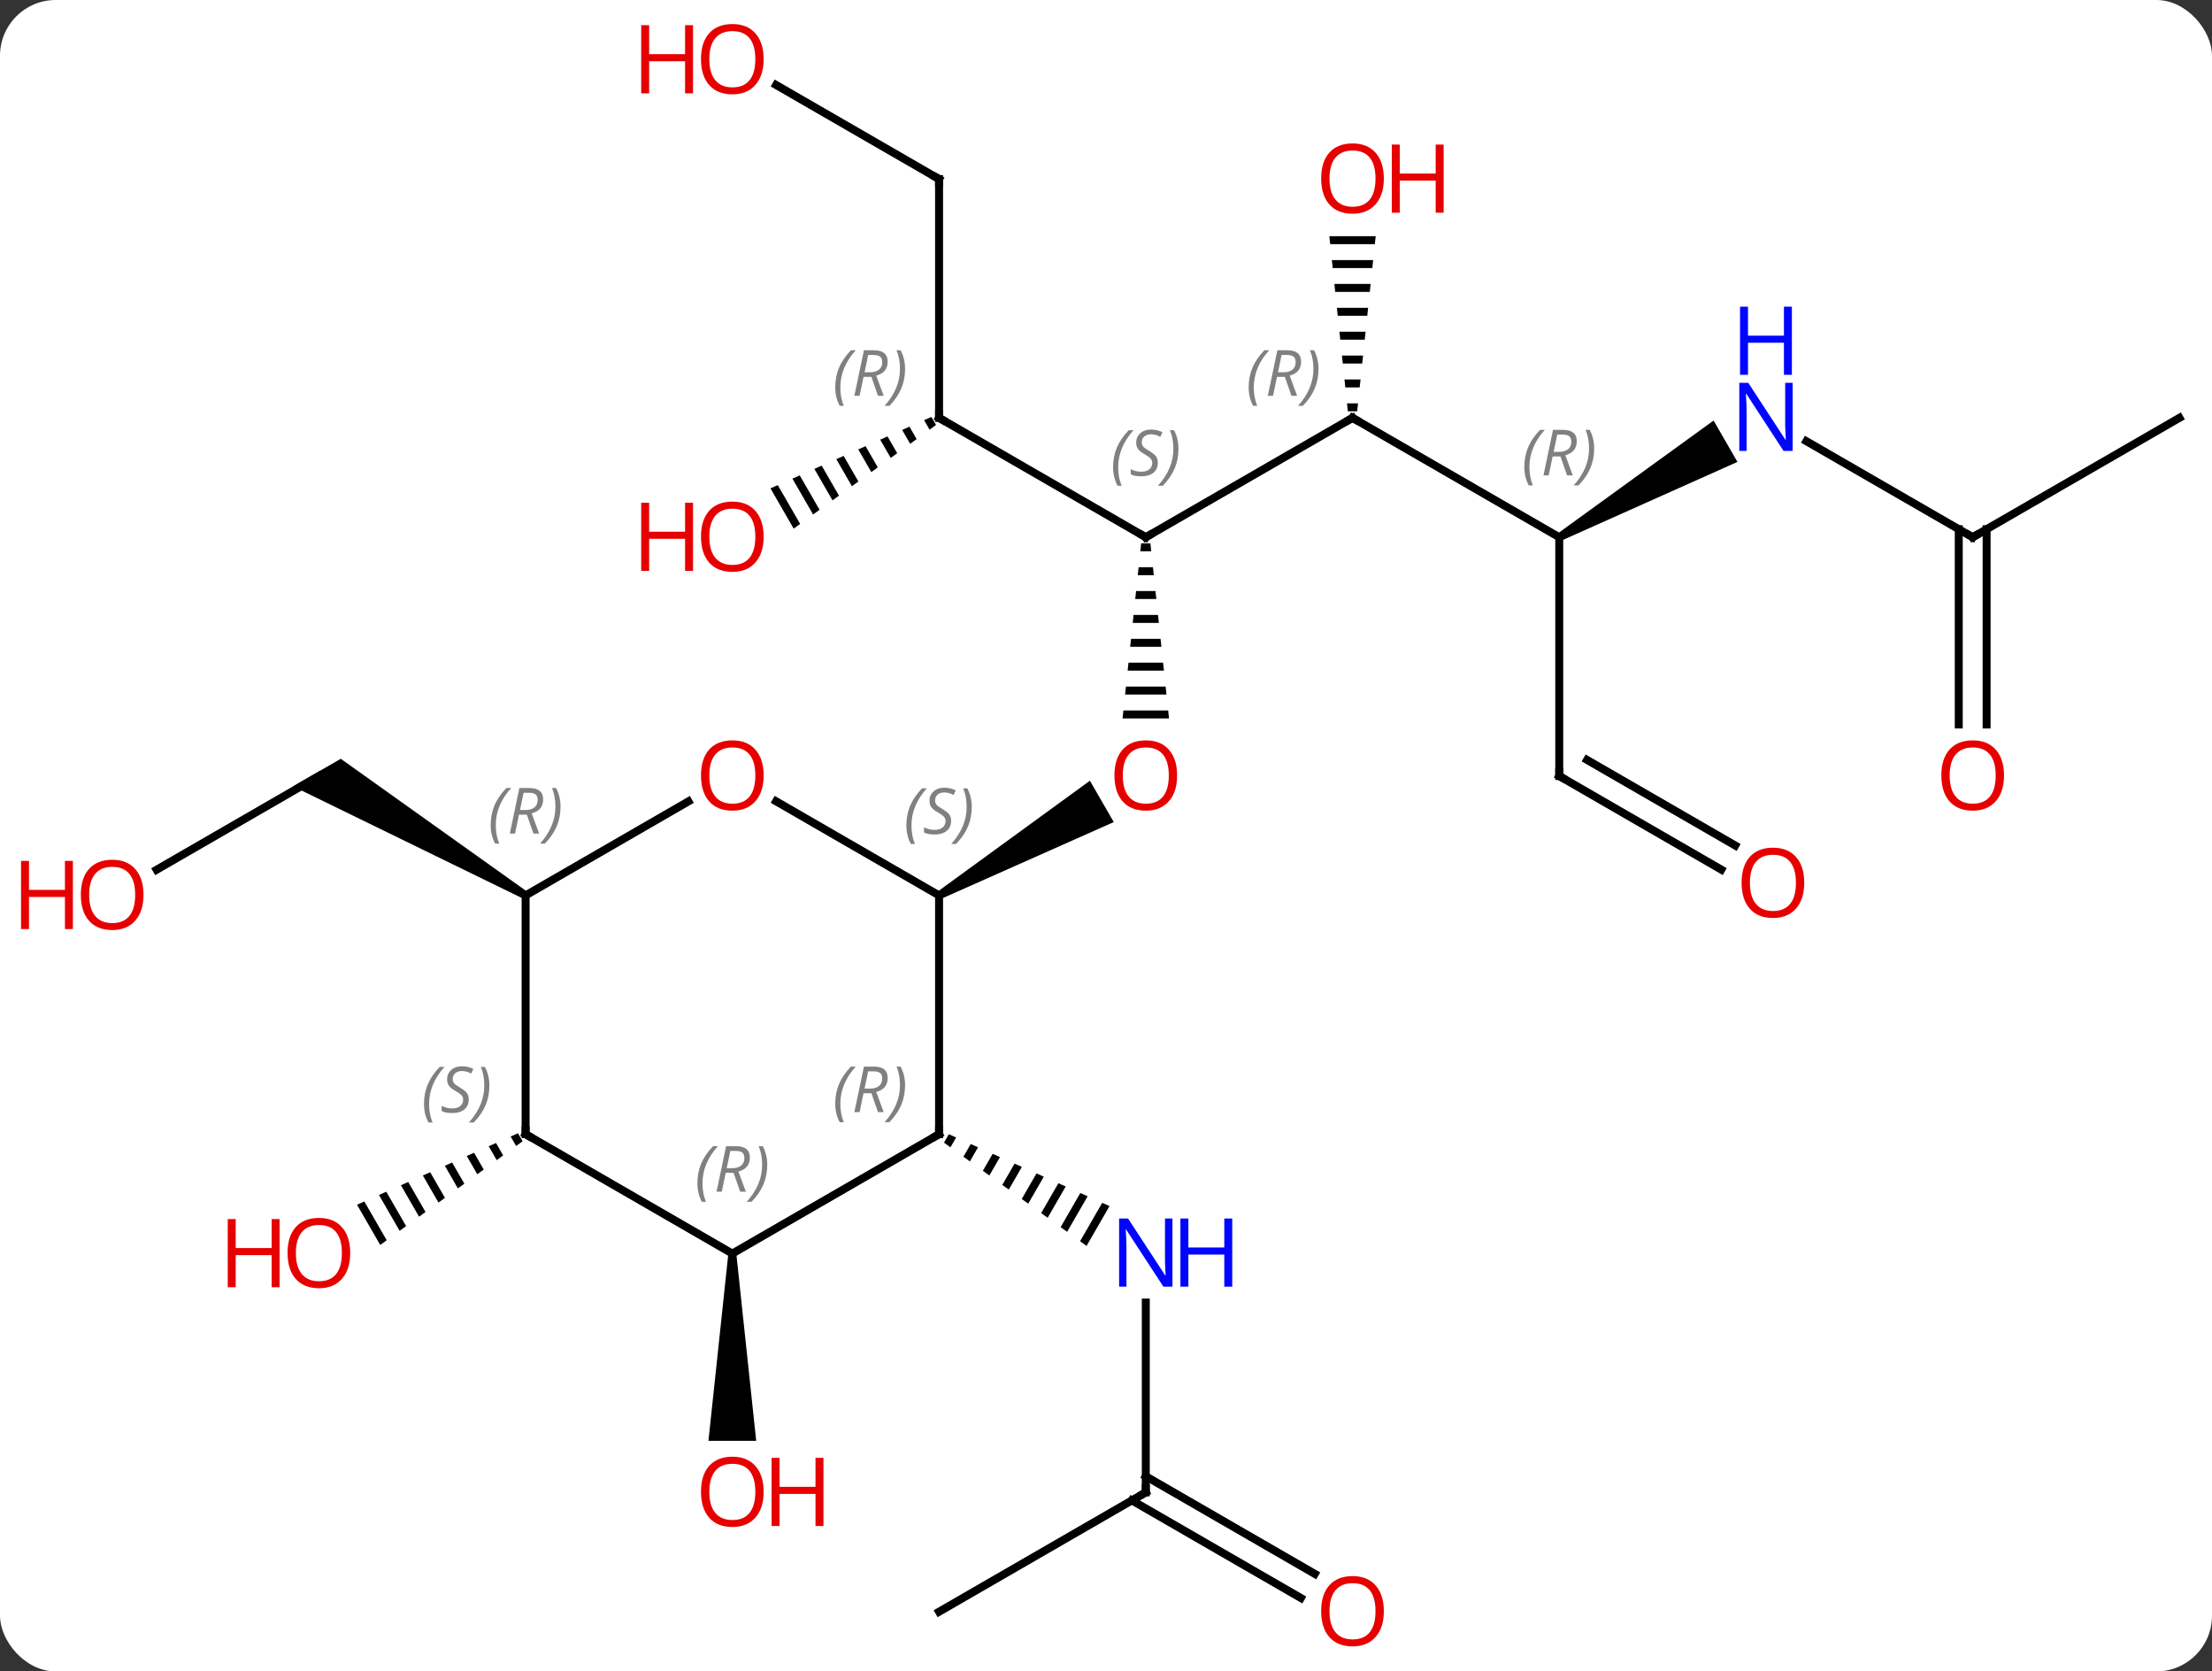 <svg width="278" viewBox="0 0 278 210" style="fill-opacity:1; color-rendering:auto; color-interpolation:auto; text-rendering:auto; stroke:black; stroke-linecap:square; stroke-miterlimit:10; shape-rendering:auto; stroke-opacity:1; fill:black; stroke-dasharray:none; font-weight:normal; stroke-width:1; font-family:'Open Sans'; font-style:normal; stroke-linejoin:miter; font-size:12; stroke-dashoffset:0; image-rendering:auto;" height="210" class="cas-substance-image" xmlns:xlink="http://www.w3.org/1999/xlink" xmlns="http://www.w3.org/2000/svg"><rect x="0" y="0" width="278" height="210" fill="#333333" stroke="none"/><svg class="cas-substance-single-component"><rect y="0" x="0" width="278" stroke="none" ry="7" rx="7" height="210" fill="white" class="cas-substance-group"/><svg y="0" x="0" width="278" viewBox="0 0 278 210" style="fill:black;" height="210" class="cas-substance-single-component-image"><svg><g><g transform="translate(144,105)" style="text-rendering:geometricPrecision; color-rendering:optimizeQuality; color-interpolation:linearRGB; stroke-linecap:butt; image-rendering:optimizeQuality;"><path style="stroke:none;" d="M-0.581 -36.738 L-0.687 -35.738 L0.687 -35.738 L0.581 -36.738 ZM-0.9 -33.738 L-1.006 -32.738 L1.006 -32.738 L0.9 -33.738 ZM-1.219 -30.738 L-1.325 -29.738 L1.325 -29.738 L1.219 -30.738 ZM-1.537 -27.738 L-1.644 -26.738 L1.644 -26.738 L1.537 -27.738 ZM-1.856 -24.738 L-1.963 -23.738 L1.963 -23.738 L1.856 -24.738 ZM-2.175 -21.738 L-2.281 -20.738 L2.281 -20.738 L2.175 -21.738 ZM-2.494 -18.738 L-2.6 -17.738 L2.6 -17.738 L2.494 -18.738 ZM-2.813 -15.738 L-2.919 -14.738 L2.919 -14.738 L2.813 -15.738 Z"/><path style="stroke:none;" d="M-25.73 7.933 L-26.23 7.067 L-7.023 -6.909 L-4.023 -1.713 Z"/><line y2="-52.5" y1="-37.5" x2="25.98" x1="0" style="fill:none;"/><line y2="-52.5" y1="-37.5" x2="-25.98" x1="0" style="fill:none;"/><line y2="-37.5" y1="-52.5" x2="51.963" x1="25.98" style="fill:none;"/><path style="stroke:none;" d="M23.067 -75.324 L23.173 -74.324 L28.787 -74.324 L28.893 -75.324 ZM23.384 -72.324 L23.49 -71.324 L28.47 -71.324 L28.576 -72.324 ZM23.701 -69.324 L23.807 -68.324 L28.153 -68.324 L28.259 -69.324 ZM24.019 -66.324 L24.124 -65.324 L27.836 -65.324 L27.941 -66.324 ZM24.336 -63.324 L24.441 -62.324 L27.519 -62.324 L27.624 -63.324 ZM24.653 -60.324 L24.759 -59.324 L27.201 -59.324 L27.307 -60.324 ZM24.97 -57.324 L25.076 -56.324 L26.884 -56.324 L26.99 -57.324 ZM25.287 -54.324 L25.393 -53.324 L26.567 -53.324 L26.673 -54.324 Z"/><line y2="-82.5" y1="-52.5" x2="-25.98" x1="-25.98" style="fill:none;"/><path style="stroke:none;" d="M-26.942 -52.617 L-27.861 -52.209 L-27.861 -52.209 L-27.174 -51.016 L-27.174 -51.016 L-26.36 -51.608 L-26.36 -51.608 L-26.942 -52.617 ZM-29.7 -51.392 L-30.619 -50.984 L-30.619 -50.984 L-29.613 -49.24 L-29.613 -49.24 L-28.8 -49.832 L-28.8 -49.832 L-29.7 -51.392 ZM-32.458 -50.168 L-33.377 -49.76 L-33.377 -49.76 L-32.053 -47.463 L-32.053 -47.463 L-31.24 -48.055 L-31.24 -48.055 L-32.458 -50.168 ZM-35.216 -48.944 L-36.136 -48.536 L-36.136 -48.536 L-34.493 -45.687 L-34.493 -45.687 L-33.679 -46.279 L-33.679 -46.279 L-35.216 -48.944 ZM-37.974 -47.719 L-38.893 -47.311 L-36.932 -43.911 L-36.932 -43.911 L-36.119 -44.503 L-36.119 -44.503 L-37.974 -47.719 ZM-40.732 -46.495 L-41.651 -46.087 L-41.651 -46.087 L-39.372 -42.134 L-39.372 -42.134 L-38.559 -42.727 L-38.559 -42.727 L-40.732 -46.495 ZM-43.49 -45.271 L-44.409 -44.862 L-44.409 -44.862 L-41.812 -40.358 L-41.812 -40.358 L-40.999 -40.95 L-43.49 -45.271 ZM-46.248 -44.046 L-47.167 -43.638 L-44.252 -38.582 L-44.252 -38.582 L-43.438 -39.174 L-46.248 -44.046 Z"/><path style="stroke:none;" d="M52.213 -37.067 L51.713 -37.933 L71.359 -52.163 L74.359 -46.967 Z"/><line y2="-7.5" y1="-37.5" x2="51.963" x1="51.963" style="fill:none;"/><line y2="-94.322" y1="-82.5" x2="-46.458" x1="-25.98" style="fill:none;"/><line y2="-37.5" y1="-49.565" x2="103.923" x1="83.027" style="fill:none;"/><line y2="4.259" y1="-7.5" x2="72.329" x1="51.963" style="fill:none;"/><line y2="1.228" y1="-9.521" x2="74.079" x1="55.463" style="fill:none;"/><line y2="-52.5" y1="-37.5" x2="129.903" x1="103.923" style="fill:none;"/><line y2="-13.977" y1="-38.51" x2="102.173" x1="102.173" style="fill:none;"/><line y2="-13.977" y1="-38.51" x2="105.673" x1="105.673" style="fill:none;"/><line y2="82.5" y1="58.656" x2="0" x1="0" style="fill:none;"/><path style="stroke:none;" d="M-24.753 37.504 L-25.363 38.561 L-25.363 38.561 L-24.548 39.151 L-24.548 39.151 L-23.835 37.914 L-23.835 37.914 L-24.753 37.504 ZM-21.999 38.735 L-22.919 40.331 L-22.105 40.921 L-21.081 39.145 L-21.081 39.145 L-21.999 38.735 ZM-19.244 39.966 L-20.476 42.101 L-19.661 42.691 L-19.661 42.691 L-18.326 40.377 L-19.244 39.966 ZM-16.49 41.197 L-18.032 43.871 L-18.032 43.871 L-17.218 44.461 L-17.218 44.461 L-15.572 41.608 L-15.572 41.608 L-16.49 41.197 ZM-13.736 42.428 L-15.589 45.641 L-15.589 45.641 L-14.774 46.231 L-14.774 46.231 L-12.818 42.839 L-12.818 42.839 L-13.736 42.428 ZM-10.982 43.66 L-13.145 47.41 L-13.145 47.41 L-12.331 48 L-12.331 48 L-10.064 44.07 L-10.064 44.07 L-10.982 43.66 ZM-8.228 44.891 L-10.702 49.18 L-10.702 49.18 L-9.887 49.77 L-9.887 49.77 L-7.31 45.301 L-7.31 45.301 L-8.228 44.891 ZM-5.474 46.122 L-8.258 50.95 L-8.258 50.95 L-7.444 51.54 L-7.444 51.54 L-4.556 46.532 L-4.556 46.532 L-5.474 46.122 Z"/><line y2="97.5" y1="82.5" x2="-25.98" x1="0" style="fill:none;"/><line y2="95.774" y1="83.51" x2="19.491" x1="-1.75" style="fill:none;"/><line y2="92.743" y1="80.479" x2="21.241" x1="-0" style="fill:none;"/><path style="stroke:none;" d="M-52.463 52.5 L-51.463 52.5 L-48.963 76.023 L-54.963 76.023 Z"/><line y2="4.274" y1="-7.5" x2="-124.316" x1="-103.923" style="fill:none;"/><path style="stroke:none;" d="M-77.693 7.067 L-78.193 7.933 L-107.173 -6.201 L-101.173 -9.665 Z"/><path style="stroke:none;" d="M-78.904 37.383 L-79.823 37.791 L-79.823 37.791 L-79.136 38.983 L-78.322 38.391 L-78.904 37.383 ZM-81.662 38.607 L-82.581 39.015 L-82.581 39.015 L-81.575 40.76 L-80.762 40.168 L-81.662 38.607 ZM-84.42 39.832 L-85.339 40.24 L-85.339 40.24 L-84.015 42.536 L-83.202 41.944 L-84.42 39.832 ZM-87.178 41.056 L-88.097 41.464 L-88.097 41.464 L-86.455 44.313 L-85.641 43.721 L-85.641 43.721 L-87.178 41.056 ZM-89.936 42.281 L-90.855 42.689 L-90.855 42.689 L-88.894 46.09 L-88.081 45.497 L-88.081 45.497 L-89.936 42.281 ZM-92.694 43.505 L-93.613 43.913 L-93.613 43.913 L-91.334 47.866 L-90.521 47.274 L-92.694 43.505 ZM-95.452 44.73 L-96.371 45.138 L-96.371 45.138 L-93.774 49.642 L-93.774 49.642 L-92.96 49.05 L-95.452 44.73 ZM-98.21 45.954 L-99.129 46.362 L-96.213 51.419 L-95.4 50.827 L-98.21 45.954 Z"/><line y2="37.5" y1="7.5" x2="-25.98" x1="-25.98" style="fill:none;"/><line y2="-4.322" y1="7.5" x2="-46.458" x1="-25.98" style="fill:none;"/><line y2="52.5" y1="37.5" x2="-51.963" x1="-25.98" style="fill:none;"/><line y2="7.5" y1="-4.311" x2="-77.943" x1="-57.486" style="fill:none;"/><line y2="37.5" y1="52.5" x2="-77.943" x1="-51.963" style="fill:none;"/><line y2="37.5" y1="7.5" x2="-77.943" x1="-77.943" style="fill:none;"/></g><g transform="translate(144,105)" style="fill:rgb(230,0,0); text-rendering:geometricPrecision; color-rendering:optimizeQuality; image-rendering:optimizeQuality; font-family:'Open Sans'; stroke:rgb(230,0,0); color-interpolation:linearRGB;"><path style="stroke:none;" d="M3.938 -7.57 Q3.938 -5.508 2.898 -4.328 Q1.859 -3.148 0.016 -3.148 Q-1.875 -3.148 -2.906 -4.312 Q-3.938 -5.477 -3.938 -7.586 Q-3.938 -9.68 -2.906 -10.828 Q-1.875 -11.977 0.016 -11.977 Q1.875 -11.977 2.906 -10.805 Q3.938 -9.633 3.938 -7.57 ZM-2.891 -7.57 Q-2.891 -5.836 -2.148 -4.93 Q-1.406 -4.023 0.016 -4.023 Q1.438 -4.023 2.164 -4.922 Q2.891 -5.82 2.891 -7.57 Q2.891 -9.305 2.164 -10.195 Q1.438 -11.086 0.016 -11.086 Q-1.406 -11.086 -2.148 -10.188 Q-2.891 -9.289 -2.891 -7.57 Z"/></g><g transform="translate(144,105)" style="stroke-linecap:butt; text-rendering:geometricPrecision; color-rendering:optimizeQuality; image-rendering:optimizeQuality; font-family:'Open Sans'; color-interpolation:linearRGB; stroke-miterlimit:5;"><path style="fill:none;" d="M0.433 -37.75 L0 -37.5 L-0.433 -37.75"/></g><g transform="translate(144,105)" style="stroke-linecap:butt; font-size:8.4px; fill:gray; text-rendering:geometricPrecision; image-rendering:optimizeQuality; color-rendering:optimizeQuality; font-family:'Open Sans'; font-style:italic; stroke:gray; color-interpolation:linearRGB; stroke-miterlimit:5;"><path style="stroke:none;" d="M-4.109 -46.297 Q-4.109 -47.625 -3.64 -48.75 Q-3.171 -49.875 -2.14 -50.953 L-1.53 -50.953 Q-2.499 -49.891 -2.983 -48.719 Q-3.468 -47.547 -3.468 -46.312 Q-3.468 -44.984 -3.03 -43.969 L-3.546 -43.969 Q-4.109 -45 -4.109 -46.297 ZM1.514 -46.891 Q1.514 -46.062 0.967 -45.609 Q0.42 -45.156 -0.58 -45.156 Q-0.986 -45.156 -1.298 -45.211 Q-1.611 -45.266 -1.892 -45.406 L-1.892 -46.062 Q-1.267 -45.734 -0.564 -45.734 Q0.061 -45.734 0.436 -46.031 Q0.811 -46.328 0.811 -46.844 Q0.811 -47.156 0.608 -47.383 Q0.405 -47.609 -0.158 -47.938 Q-0.752 -48.266 -0.978 -48.594 Q-1.205 -48.922 -1.205 -49.375 Q-1.205 -50.109 -0.689 -50.57 Q-0.173 -51.031 0.67 -51.031 Q1.045 -51.031 1.381 -50.953 Q1.717 -50.875 2.092 -50.703 L1.827 -50.109 Q1.577 -50.266 1.256 -50.352 Q0.936 -50.438 0.67 -50.438 Q0.139 -50.438 -0.181 -50.164 Q-0.502 -49.891 -0.502 -49.422 Q-0.502 -49.219 -0.431 -49.07 Q-0.361 -48.922 -0.22 -48.789 Q-0.08 -48.656 0.342 -48.406 Q0.905 -48.062 1.108 -47.867 Q1.311 -47.672 1.413 -47.438 Q1.514 -47.203 1.514 -46.891 ZM4.109 -48.609 Q4.109 -47.281 3.632 -46.148 Q3.155 -45.016 2.14 -43.969 L1.53 -43.969 Q3.468 -46.125 3.468 -48.609 Q3.468 -49.938 3.03 -50.953 L3.546 -50.953 Q4.109 -49.891 4.109 -48.609 Z"/><path style="fill:none; stroke:black;" d="M25.547 -52.25 L25.98 -52.5 L26.413 -52.25"/><path style="stroke:none;" d="M12.931 -56.336 Q12.931 -57.664 13.4 -58.789 Q13.868 -59.914 14.9 -60.992 L15.509 -60.992 Q14.54 -59.93 14.056 -58.758 Q13.572 -57.586 13.572 -56.352 Q13.572 -55.023 14.009 -54.008 L13.493 -54.008 Q12.931 -55.039 12.931 -56.336 ZM16.491 -57.648 L15.991 -55.273 L15.335 -55.273 L16.538 -60.992 L17.788 -60.992 Q19.522 -60.992 19.522 -59.555 Q19.522 -58.195 18.085 -57.805 L19.022 -55.273 L18.304 -55.273 L17.476 -57.648 L16.491 -57.648 ZM17.069 -60.398 Q16.679 -58.477 16.616 -58.227 L17.272 -58.227 Q18.022 -58.227 18.429 -58.555 Q18.835 -58.883 18.835 -59.508 Q18.835 -59.977 18.577 -60.187 Q18.319 -60.398 17.726 -60.398 L17.069 -60.398 ZM21.708 -58.648 Q21.708 -57.32 21.232 -56.187 Q20.755 -55.055 19.74 -54.008 L19.13 -54.008 Q21.068 -56.164 21.068 -58.648 Q21.068 -59.977 20.63 -60.992 L21.146 -60.992 Q21.708 -59.93 21.708 -58.648 Z"/><path style="fill:none; stroke:black;" d="M-25.547 -52.25 L-25.98 -52.5 L-25.98 -53"/><path style="stroke:none;" d="M-39.029 -56.336 Q-39.029 -57.664 -38.56 -58.789 Q-38.092 -59.914 -37.06 -60.992 L-36.451 -60.992 Q-37.42 -59.93 -37.904 -58.758 Q-38.388 -57.586 -38.388 -56.352 Q-38.388 -55.023 -37.951 -54.008 L-38.467 -54.008 Q-39.029 -55.039 -39.029 -56.336 ZM-35.469 -57.648 L-35.969 -55.273 L-36.625 -55.273 L-35.422 -60.992 L-34.172 -60.992 Q-32.438 -60.992 -32.438 -59.555 Q-32.438 -58.195 -33.875 -57.805 L-32.938 -55.273 L-33.656 -55.273 L-34.484 -57.648 L-35.469 -57.648 ZM-34.891 -60.398 Q-35.281 -58.477 -35.344 -58.227 L-34.688 -58.227 Q-33.938 -58.227 -33.531 -58.555 Q-33.125 -58.883 -33.125 -59.508 Q-33.125 -59.977 -33.383 -60.187 Q-33.641 -60.398 -34.234 -60.398 L-34.891 -60.398 ZM-30.252 -58.648 Q-30.252 -57.32 -30.728 -56.187 Q-31.205 -55.055 -32.22 -54.008 L-32.83 -54.008 Q-30.892 -56.164 -30.892 -58.648 Q-30.892 -59.977 -31.33 -60.992 L-30.814 -60.992 Q-30.252 -59.93 -30.252 -58.648 Z"/><path style="stroke:none;" d="M47.574 -46.336 Q47.574 -47.664 48.043 -48.789 Q48.512 -49.914 49.543 -50.992 L50.152 -50.992 Q49.184 -49.93 48.699 -48.758 Q48.215 -47.586 48.215 -46.352 Q48.215 -45.023 48.652 -44.008 L48.137 -44.008 Q47.574 -45.039 47.574 -46.336 ZM51.134 -47.648 L50.634 -45.273 L49.978 -45.273 L51.181 -50.992 L52.431 -50.992 Q54.165 -50.992 54.165 -49.555 Q54.165 -48.195 52.728 -47.805 L53.665 -45.273 L52.947 -45.273 L52.118 -47.648 L51.134 -47.648 ZM51.712 -50.398 Q51.322 -48.477 51.259 -48.227 L51.915 -48.227 Q52.665 -48.227 53.072 -48.555 Q53.478 -48.883 53.478 -49.508 Q53.478 -49.977 53.22 -50.188 Q52.962 -50.398 52.368 -50.398 L51.712 -50.398 ZM56.351 -48.648 Q56.351 -47.32 55.875 -46.188 Q55.398 -45.055 54.383 -44.008 L53.773 -44.008 Q55.711 -46.164 55.711 -48.648 Q55.711 -49.977 55.273 -50.992 L55.789 -50.992 Q56.351 -49.93 56.351 -48.648 Z"/></g><g transform="translate(144,105)" style="stroke-linecap:butt; fill:rgb(230,0,0); text-rendering:geometricPrecision; color-rendering:optimizeQuality; image-rendering:optimizeQuality; font-family:'Open Sans'; stroke:rgb(230,0,0); color-interpolation:linearRGB; stroke-miterlimit:5;"><path style="stroke:none;" d="M29.918 -82.57 Q29.918 -80.508 28.878 -79.328 Q27.839 -78.148 25.996 -78.148 Q24.105 -78.148 23.074 -79.312 Q22.043 -80.477 22.043 -82.586 Q22.043 -84.68 23.074 -85.828 Q24.105 -86.977 25.996 -86.977 Q27.855 -86.977 28.886 -85.805 Q29.918 -84.633 29.918 -82.57 ZM23.089 -82.57 Q23.089 -80.836 23.832 -79.93 Q24.574 -79.023 25.996 -79.023 Q27.418 -79.023 28.144 -79.922 Q28.871 -80.82 28.871 -82.57 Q28.871 -84.305 28.144 -85.195 Q27.418 -86.086 25.996 -86.086 Q24.574 -86.086 23.832 -85.188 Q23.089 -84.289 23.089 -82.57 Z"/><path style="stroke:none;" d="M37.433 -78.273 L36.433 -78.273 L36.433 -82.305 L31.918 -82.305 L31.918 -78.273 L30.918 -78.273 L30.918 -86.836 L31.918 -86.836 L31.918 -83.195 L36.433 -83.195 L36.433 -86.836 L37.433 -86.836 L37.433 -78.273 Z"/><path style="fill:none; stroke:black;" d="M-25.98 -82 L-25.98 -82.5 L-26.413 -82.75"/><path style="stroke:none;" d="M-48.026 -37.57 Q-48.026 -35.508 -49.065 -34.328 Q-50.104 -33.148 -51.947 -33.148 Q-53.838 -33.148 -54.869 -34.312 Q-55.901 -35.477 -55.901 -37.586 Q-55.901 -39.68 -54.869 -40.828 Q-53.838 -41.977 -51.947 -41.977 Q-50.088 -41.977 -49.057 -40.805 Q-48.026 -39.633 -48.026 -37.57 ZM-54.854 -37.57 Q-54.854 -35.836 -54.111 -34.93 Q-53.369 -34.023 -51.947 -34.023 Q-50.526 -34.023 -49.799 -34.922 Q-49.072 -35.82 -49.072 -37.57 Q-49.072 -39.305 -49.799 -40.195 Q-50.526 -41.086 -51.947 -41.086 Q-53.369 -41.086 -54.111 -40.188 Q-54.854 -39.289 -54.854 -37.57 Z"/><path style="stroke:none;" d="M-56.901 -33.273 L-57.901 -33.273 L-57.901 -37.305 L-62.416 -37.305 L-62.416 -33.273 L-63.416 -33.273 L-63.416 -41.836 L-62.416 -41.836 L-62.416 -38.195 L-57.901 -38.195 L-57.901 -41.836 L-56.901 -41.836 L-56.901 -33.273 Z"/><path style="fill:rgb(0,5,255); stroke:none;" d="M81.295 -48.344 L80.154 -48.344 L75.466 -55.531 L75.42 -55.531 Q75.513 -54.266 75.513 -53.219 L75.513 -48.344 L74.591 -48.344 L74.591 -56.906 L75.716 -56.906 L80.388 -49.75 L80.435 -49.75 Q80.435 -49.906 80.388 -50.766 Q80.341 -51.625 80.357 -52 L80.357 -56.906 L81.295 -56.906 L81.295 -48.344 Z"/><path style="fill:rgb(0,5,255); stroke:none;" d="M81.201 -57.906 L80.201 -57.906 L80.201 -61.938 L75.685 -61.938 L75.685 -57.906 L74.685 -57.906 L74.685 -66.469 L75.685 -66.469 L75.685 -62.828 L80.201 -62.828 L80.201 -66.469 L81.201 -66.469 L81.201 -57.906 Z"/><path style="fill:none; stroke:black;" d="M51.963 -8 L51.963 -7.5 L52.396 -7.25"/><path style="stroke:none;" d="M-48.026 -97.57 Q-48.026 -95.508 -49.065 -94.328 Q-50.104 -93.148 -51.947 -93.148 Q-53.838 -93.148 -54.869 -94.312 Q-55.901 -95.477 -55.901 -97.586 Q-55.901 -99.68 -54.869 -100.828 Q-53.838 -101.977 -51.947 -101.977 Q-50.088 -101.977 -49.057 -100.805 Q-48.026 -99.633 -48.026 -97.57 ZM-54.854 -97.57 Q-54.854 -95.836 -54.111 -94.93 Q-53.369 -94.023 -51.947 -94.023 Q-50.526 -94.023 -49.799 -94.922 Q-49.072 -95.82 -49.072 -97.57 Q-49.072 -99.305 -49.799 -100.195 Q-50.526 -101.086 -51.947 -101.086 Q-53.369 -101.086 -54.111 -100.188 Q-54.854 -99.289 -54.854 -97.57 Z"/><path style="stroke:none;" d="M-56.901 -93.273 L-57.901 -93.273 L-57.901 -97.305 L-62.416 -97.305 L-62.416 -93.273 L-63.416 -93.273 L-63.416 -101.836 L-62.416 -101.836 L-62.416 -98.195 L-57.901 -98.195 L-57.901 -101.836 L-56.901 -101.836 L-56.901 -93.273 Z"/><path style="fill:none; stroke:black;" d="M103.49 -37.75 L103.923 -37.5 L104.356 -37.75"/><path transform="translate(0.875,-1.516)" style="stroke:none;" d="M81.88 7.43 Q81.88 9.492 80.841 10.672 Q79.802 11.852 77.959 11.852 Q76.068 11.852 75.037 10.688 Q74.005 9.523 74.005 7.414 Q74.005 5.32 75.037 4.172 Q76.068 3.023 77.959 3.023 Q79.818 3.023 80.849 4.195 Q81.88 5.367 81.88 7.43 ZM75.052 7.43 Q75.052 9.164 75.795 10.07 Q76.537 10.977 77.959 10.977 Q79.38 10.977 80.107 10.078 Q80.834 9.18 80.834 7.43 Q80.834 5.695 80.107 4.805 Q79.38 3.914 77.959 3.914 Q76.537 3.914 75.795 4.812 Q75.052 5.711 75.052 7.43 Z"/></g><g transform="matrix(1,0,0,1,144,105)" style="stroke-linecap:butt; fill:rgb(230,0,0); text-rendering:geometricPrecision; color-rendering:optimizeQuality; image-rendering:optimizeQuality; font-family:'Open Sans'; stroke:rgb(230,0,0); color-interpolation:linearRGB; stroke-miterlimit:5;"><path style="stroke:none;" d="M107.861 -7.57 Q107.861 -5.508 106.821 -4.328 Q105.782 -3.148 103.939 -3.148 Q102.048 -3.148 101.017 -4.312 Q99.986 -5.477 99.986 -7.586 Q99.986 -9.68 101.017 -10.828 Q102.048 -11.977 103.939 -11.977 Q105.798 -11.977 106.829 -10.805 Q107.861 -9.633 107.861 -7.57 ZM101.032 -7.57 Q101.032 -5.836 101.775 -4.93 Q102.517 -4.023 103.939 -4.023 Q105.361 -4.023 106.087 -4.922 Q106.814 -5.82 106.814 -7.57 Q106.814 -9.305 106.087 -10.195 Q105.361 -11.086 103.939 -11.086 Q102.517 -11.086 101.775 -10.188 Q101.032 -9.289 101.032 -7.57 Z"/><path style="fill:rgb(0,5,255); stroke:none;" d="M3.352 56.656 L2.211 56.656 L-2.477 49.469 L-2.523 49.469 Q-2.43 50.734 -2.43 51.781 L-2.43 56.656 L-3.352 56.656 L-3.352 48.094 L-2.227 48.094 L2.445 55.25 L2.492 55.25 Q2.492 55.094 2.445 54.234 Q2.398 53.375 2.414 53 L2.414 48.094 L3.352 48.094 L3.352 56.656 Z"/><path style="fill:rgb(0,5,255); stroke:none;" d="M10.867 56.656 L9.867 56.656 L9.867 52.625 L5.352 52.625 L5.352 56.656 L4.352 56.656 L4.352 48.094 L5.352 48.094 L5.352 51.734 L9.867 51.734 L9.867 48.094 L10.867 48.094 L10.867 56.656 Z"/><path style="fill:none; stroke:black;" d="M0 82 L0 82.5 L-0.433 82.75"/><path style="stroke:none;" d="M29.918 97.43 Q29.918 99.492 28.878 100.672 Q27.839 101.852 25.996 101.852 Q24.105 101.852 23.074 100.688 Q22.043 99.523 22.043 97.414 Q22.043 95.32 23.074 94.172 Q24.105 93.023 25.996 93.023 Q27.855 93.023 28.886 94.195 Q29.918 95.367 29.918 97.43 ZM23.089 97.43 Q23.089 99.164 23.832 100.07 Q24.574 100.977 25.996 100.977 Q27.418 100.977 28.144 100.078 Q28.871 99.18 28.871 97.43 Q28.871 95.695 28.144 94.805 Q27.418 93.914 25.996 93.914 Q24.574 93.914 23.832 94.812 Q23.089 95.711 23.089 97.43 Z"/><path style="stroke:none;" d="M-48.026 82.43 Q-48.026 84.492 -49.065 85.672 Q-50.104 86.852 -51.947 86.852 Q-53.838 86.852 -54.869 85.688 Q-55.901 84.523 -55.901 82.414 Q-55.901 80.32 -54.869 79.172 Q-53.838 78.023 -51.947 78.023 Q-50.088 78.023 -49.057 79.195 Q-48.026 80.367 -48.026 82.43 ZM-54.854 82.43 Q-54.854 84.164 -54.111 85.07 Q-53.369 85.977 -51.947 85.977 Q-50.526 85.977 -49.799 85.078 Q-49.072 84.18 -49.072 82.43 Q-49.072 80.695 -49.799 79.805 Q-50.526 78.914 -51.947 78.914 Q-53.369 78.914 -54.111 79.812 Q-54.854 80.711 -54.854 82.43 Z"/><path style="stroke:none;" d="M-40.51 86.727 L-41.51 86.727 L-41.51 82.695 L-46.026 82.695 L-46.026 86.727 L-47.026 86.727 L-47.026 78.164 L-46.026 78.164 L-46.026 81.805 L-41.51 81.805 L-41.51 78.164 L-40.51 78.164 L-40.51 86.727 Z"/><path style="stroke:none;" d="M-125.966 7.43 Q-125.966 9.492 -127.005 10.672 Q-128.044 11.852 -129.887 11.852 Q-131.778 11.852 -132.809 10.688 Q-133.84 9.523 -133.84 7.414 Q-133.84 5.32 -132.809 4.172 Q-131.778 3.023 -129.887 3.023 Q-128.028 3.023 -126.997 4.195 Q-125.966 5.367 -125.966 7.43 ZM-132.794 7.43 Q-132.794 9.164 -132.051 10.07 Q-131.309 10.977 -129.887 10.977 Q-128.465 10.977 -127.739 10.078 Q-127.012 9.18 -127.012 7.43 Q-127.012 5.695 -127.739 4.805 Q-128.465 3.914 -129.887 3.914 Q-131.309 3.914 -132.051 4.812 Q-132.794 5.711 -132.794 7.43 Z"/><path style="stroke:none;" d="M-134.84 11.727 L-135.84 11.727 L-135.84 7.695 L-140.356 7.695 L-140.356 11.727 L-141.356 11.727 L-141.356 3.164 L-140.356 3.164 L-140.356 6.805 L-135.84 6.805 L-135.84 3.164 L-134.84 3.164 L-134.84 11.727 Z"/><path style="stroke:none;" d="M-99.986 52.43 Q-99.986 54.492 -101.025 55.672 Q-102.064 56.852 -103.907 56.852 Q-105.798 56.852 -106.829 55.688 Q-107.861 54.523 -107.861 52.414 Q-107.861 50.32 -106.829 49.172 Q-105.798 48.023 -103.907 48.023 Q-102.048 48.023 -101.017 49.195 Q-99.986 50.367 -99.986 52.43 ZM-106.814 52.43 Q-106.814 54.164 -106.071 55.07 Q-105.329 55.977 -103.907 55.977 Q-102.486 55.977 -101.759 55.078 Q-101.032 54.18 -101.032 52.43 Q-101.032 50.695 -101.759 49.805 Q-102.486 48.914 -103.907 48.914 Q-105.329 48.914 -106.071 49.812 Q-106.814 50.711 -106.814 52.43 Z"/><path style="stroke:none;" d="M-108.861 56.727 L-109.861 56.727 L-109.861 52.695 L-114.376 52.695 L-114.376 56.727 L-115.376 56.727 L-115.376 48.164 L-114.376 48.164 L-114.376 51.805 L-109.861 51.805 L-109.861 48.164 L-108.861 48.164 L-108.861 56.727 Z"/></g><g transform="matrix(1,0,0,1,144,105)" style="stroke-linecap:butt; font-size:8.4px; fill:gray; text-rendering:geometricPrecision; image-rendering:optimizeQuality; color-rendering:optimizeQuality; font-family:'Open Sans'; font-style:italic; stroke:gray; color-interpolation:linearRGB; stroke-miterlimit:5;"><path style="stroke:none;" d="M-30.089 -1.297 Q-30.089 -2.625 -29.62 -3.75 Q-29.151 -4.875 -28.12 -5.953 L-27.511 -5.953 Q-28.479 -4.891 -28.964 -3.719 Q-29.448 -2.547 -29.448 -1.312 Q-29.448 0.016 -29.011 1.031 L-29.526 1.031 Q-30.089 0 -30.089 -1.297 ZM-24.466 -1.891 Q-24.466 -1.062 -25.013 -0.609 Q-25.56 -0.156 -26.56 -0.156 Q-26.966 -0.156 -27.279 -0.211 Q-27.591 -0.266 -27.872 -0.406 L-27.872 -1.062 Q-27.247 -0.734 -26.544 -0.734 Q-25.919 -0.734 -25.544 -1.031 Q-25.169 -1.328 -25.169 -1.844 Q-25.169 -2.156 -25.372 -2.383 Q-25.576 -2.609 -26.138 -2.938 Q-26.732 -3.266 -26.958 -3.594 Q-27.185 -3.922 -27.185 -4.375 Q-27.185 -5.109 -26.669 -5.57 Q-26.154 -6.031 -25.31 -6.031 Q-24.935 -6.031 -24.599 -5.953 Q-24.263 -5.875 -23.888 -5.703 L-24.154 -5.109 Q-24.404 -5.266 -24.724 -5.352 Q-25.044 -5.438 -25.31 -5.438 Q-25.841 -5.438 -26.162 -5.164 Q-26.482 -4.891 -26.482 -4.422 Q-26.482 -4.219 -26.412 -4.07 Q-26.341 -3.922 -26.201 -3.789 Q-26.06 -3.656 -25.638 -3.406 Q-25.076 -3.062 -24.872 -2.867 Q-24.669 -2.672 -24.568 -2.438 Q-24.466 -2.203 -24.466 -1.891 ZM-21.872 -3.609 Q-21.872 -2.281 -22.348 -1.148 Q-22.825 -0.016 -23.84 1.031 L-24.45 1.031 Q-22.512 -1.125 -22.512 -3.609 Q-22.512 -4.938 -22.95 -5.953 L-22.434 -5.953 Q-21.872 -4.891 -21.872 -3.609 Z"/><path style="fill:none; stroke:black;" d="M-25.98 37 L-25.98 37.5 L-26.413 37.75"/><path style="stroke:none;" d="M-39.029 33.664 Q-39.029 32.336 -38.56 31.211 Q-38.092 30.086 -37.06 29.008 L-36.451 29.008 Q-37.42 30.07 -37.904 31.242 Q-38.388 32.414 -38.388 33.648 Q-38.388 34.977 -37.951 35.992 L-38.467 35.992 Q-39.029 34.961 -39.029 33.664 ZM-35.469 32.352 L-35.969 34.727 L-36.625 34.727 L-35.422 29.008 L-34.172 29.008 Q-32.438 29.008 -32.438 30.445 Q-32.438 31.805 -33.875 32.195 L-32.938 34.727 L-33.656 34.727 L-34.484 32.352 L-35.469 32.352 ZM-34.891 29.602 Q-35.281 31.523 -35.344 31.773 L-34.688 31.773 Q-33.938 31.773 -33.531 31.445 Q-33.125 31.117 -33.125 30.492 Q-33.125 30.023 -33.383 29.813 Q-33.641 29.602 -34.234 29.602 L-34.891 29.602 ZM-30.252 31.352 Q-30.252 32.68 -30.728 33.813 Q-31.205 34.945 -32.22 35.992 L-32.83 35.992 Q-30.892 33.836 -30.892 31.352 Q-30.892 30.023 -31.33 29.008 L-30.814 29.008 Q-30.252 30.07 -30.252 31.352 Z"/></g><g transform="matrix(1,0,0,1,144,105)" style="stroke-linecap:butt; fill:rgb(230,0,0); text-rendering:geometricPrecision; color-rendering:optimizeQuality; image-rendering:optimizeQuality; font-family:'Open Sans'; stroke:rgb(230,0,0); color-interpolation:linearRGB; stroke-miterlimit:5;"><path style="stroke:none;" d="M-48.026 -7.57 Q-48.026 -5.508 -49.065 -4.328 Q-50.104 -3.148 -51.947 -3.148 Q-53.838 -3.148 -54.869 -4.312 Q-55.901 -5.477 -55.901 -7.586 Q-55.901 -9.68 -54.869 -10.828 Q-53.838 -11.977 -51.947 -11.977 Q-50.088 -11.977 -49.057 -10.805 Q-48.026 -9.633 -48.026 -7.57 ZM-54.854 -7.57 Q-54.854 -5.836 -54.111 -4.93 Q-53.369 -4.023 -51.947 -4.023 Q-50.526 -4.023 -49.799 -4.922 Q-49.072 -5.82 -49.072 -7.57 Q-49.072 -9.305 -49.799 -10.195 Q-50.526 -11.086 -51.947 -11.086 Q-53.369 -11.086 -54.111 -10.188 Q-54.854 -9.289 -54.854 -7.57 Z"/></g><g transform="matrix(1,0,0,1,144,105)" style="stroke-linecap:butt; font-size:8.4px; fill:gray; text-rendering:geometricPrecision; image-rendering:optimizeQuality; color-rendering:optimizeQuality; font-family:'Open Sans'; font-style:italic; stroke:gray; color-interpolation:linearRGB; stroke-miterlimit:5;"><path style="stroke:none;" d="M-56.351 43.664 Q-56.351 42.336 -55.883 41.211 Q-55.414 40.086 -54.383 39.008 L-53.773 39.008 Q-54.742 40.07 -55.226 41.242 Q-55.711 42.414 -55.711 43.648 Q-55.711 44.977 -55.273 45.992 L-55.789 45.992 Q-56.351 44.961 -56.351 43.664 ZM-52.791 42.352 L-53.291 44.727 L-53.948 44.727 L-52.745 39.008 L-51.495 39.008 Q-49.76 39.008 -49.76 40.445 Q-49.76 41.805 -51.198 42.195 L-50.26 44.727 L-50.979 44.727 L-51.807 42.352 L-52.791 42.352 ZM-52.213 39.602 Q-52.604 41.523 -52.666 41.773 L-52.01 41.773 Q-51.26 41.773 -50.854 41.445 Q-50.448 41.117 -50.448 40.492 Q-50.448 40.023 -50.705 39.812 Q-50.963 39.602 -51.557 39.602 L-52.213 39.602 ZM-47.574 41.352 Q-47.574 42.68 -48.051 43.812 Q-48.527 44.945 -49.543 45.992 L-50.152 45.992 Q-48.215 43.836 -48.215 41.352 Q-48.215 40.023 -48.652 39.008 L-48.137 39.008 Q-47.574 40.07 -47.574 41.352 Z"/><path style="stroke:none;" d="M-82.332 -1.336 Q-82.332 -2.664 -81.863 -3.789 Q-81.394 -4.914 -80.363 -5.992 L-79.754 -5.992 Q-80.722 -4.93 -81.207 -3.758 Q-81.691 -2.586 -81.691 -1.352 Q-81.691 -0.023 -81.254 0.992 L-81.769 0.992 Q-82.332 -0.039 -82.332 -1.336 ZM-78.772 -2.648 L-79.272 -0.273 L-79.928 -0.273 L-78.725 -5.992 L-77.475 -5.992 Q-75.74 -5.992 -75.74 -4.555 Q-75.74 -3.195 -77.178 -2.805 L-76.24 -0.273 L-76.959 -0.273 L-77.787 -2.648 L-78.772 -2.648 ZM-78.194 -5.398 Q-78.584 -3.477 -78.647 -3.227 L-77.99 -3.227 Q-77.24 -3.227 -76.834 -3.555 Q-76.428 -3.883 -76.428 -4.508 Q-76.428 -4.977 -76.686 -5.188 Q-76.944 -5.398 -77.537 -5.398 L-78.194 -5.398 ZM-73.554 -3.648 Q-73.554 -2.32 -74.031 -1.188 Q-74.507 -0.055 -75.523 0.992 L-76.132 0.992 Q-74.195 -1.164 -74.195 -3.648 Q-74.195 -4.977 -74.632 -5.992 L-74.117 -5.992 Q-73.554 -4.93 -73.554 -3.648 Z"/><path style="fill:none; stroke:black;" d="M-77.51 37.75 L-77.943 37.5 L-77.943 37"/><path style="stroke:none;" d="M-90.712 33.703 Q-90.712 32.375 -90.243 31.25 Q-89.774 30.125 -88.743 29.047 L-88.134 29.047 Q-89.102 30.109 -89.587 31.281 Q-90.071 32.453 -90.071 33.687 Q-90.071 35.016 -89.634 36.031 L-90.149 36.031 Q-90.712 35 -90.712 33.703 ZM-85.089 33.109 Q-85.089 33.937 -85.636 34.391 Q-86.183 34.844 -87.183 34.844 Q-87.589 34.844 -87.902 34.789 Q-88.214 34.734 -88.495 34.594 L-88.495 33.937 Q-87.87 34.266 -87.167 34.266 Q-86.542 34.266 -86.167 33.969 Q-85.792 33.672 -85.792 33.156 Q-85.792 32.844 -85.995 32.617 Q-86.198 32.391 -86.761 32.062 Q-87.355 31.734 -87.581 31.406 Q-87.808 31.078 -87.808 30.625 Q-87.808 29.89 -87.292 29.43 Q-86.777 28.969 -85.933 28.969 Q-85.558 28.969 -85.222 29.047 Q-84.886 29.125 -84.511 29.297 L-84.777 29.89 Q-85.027 29.734 -85.347 29.648 Q-85.667 29.562 -85.933 29.562 Q-86.464 29.562 -86.784 29.836 Q-87.105 30.109 -87.105 30.578 Q-87.105 30.781 -87.034 30.93 Q-86.964 31.078 -86.823 31.211 Q-86.683 31.344 -86.261 31.594 Q-85.698 31.937 -85.495 32.133 Q-85.292 32.328 -85.191 32.562 Q-85.089 32.797 -85.089 33.109 ZM-82.495 31.39 Q-82.495 32.719 -82.971 33.852 Q-83.448 34.984 -84.463 36.031 L-85.073 36.031 Q-83.135 33.875 -83.135 31.39 Q-83.135 30.062 -83.573 29.047 L-83.057 29.047 Q-82.495 30.109 -82.495 31.39 Z"/></g></g></svg></svg></svg></svg>